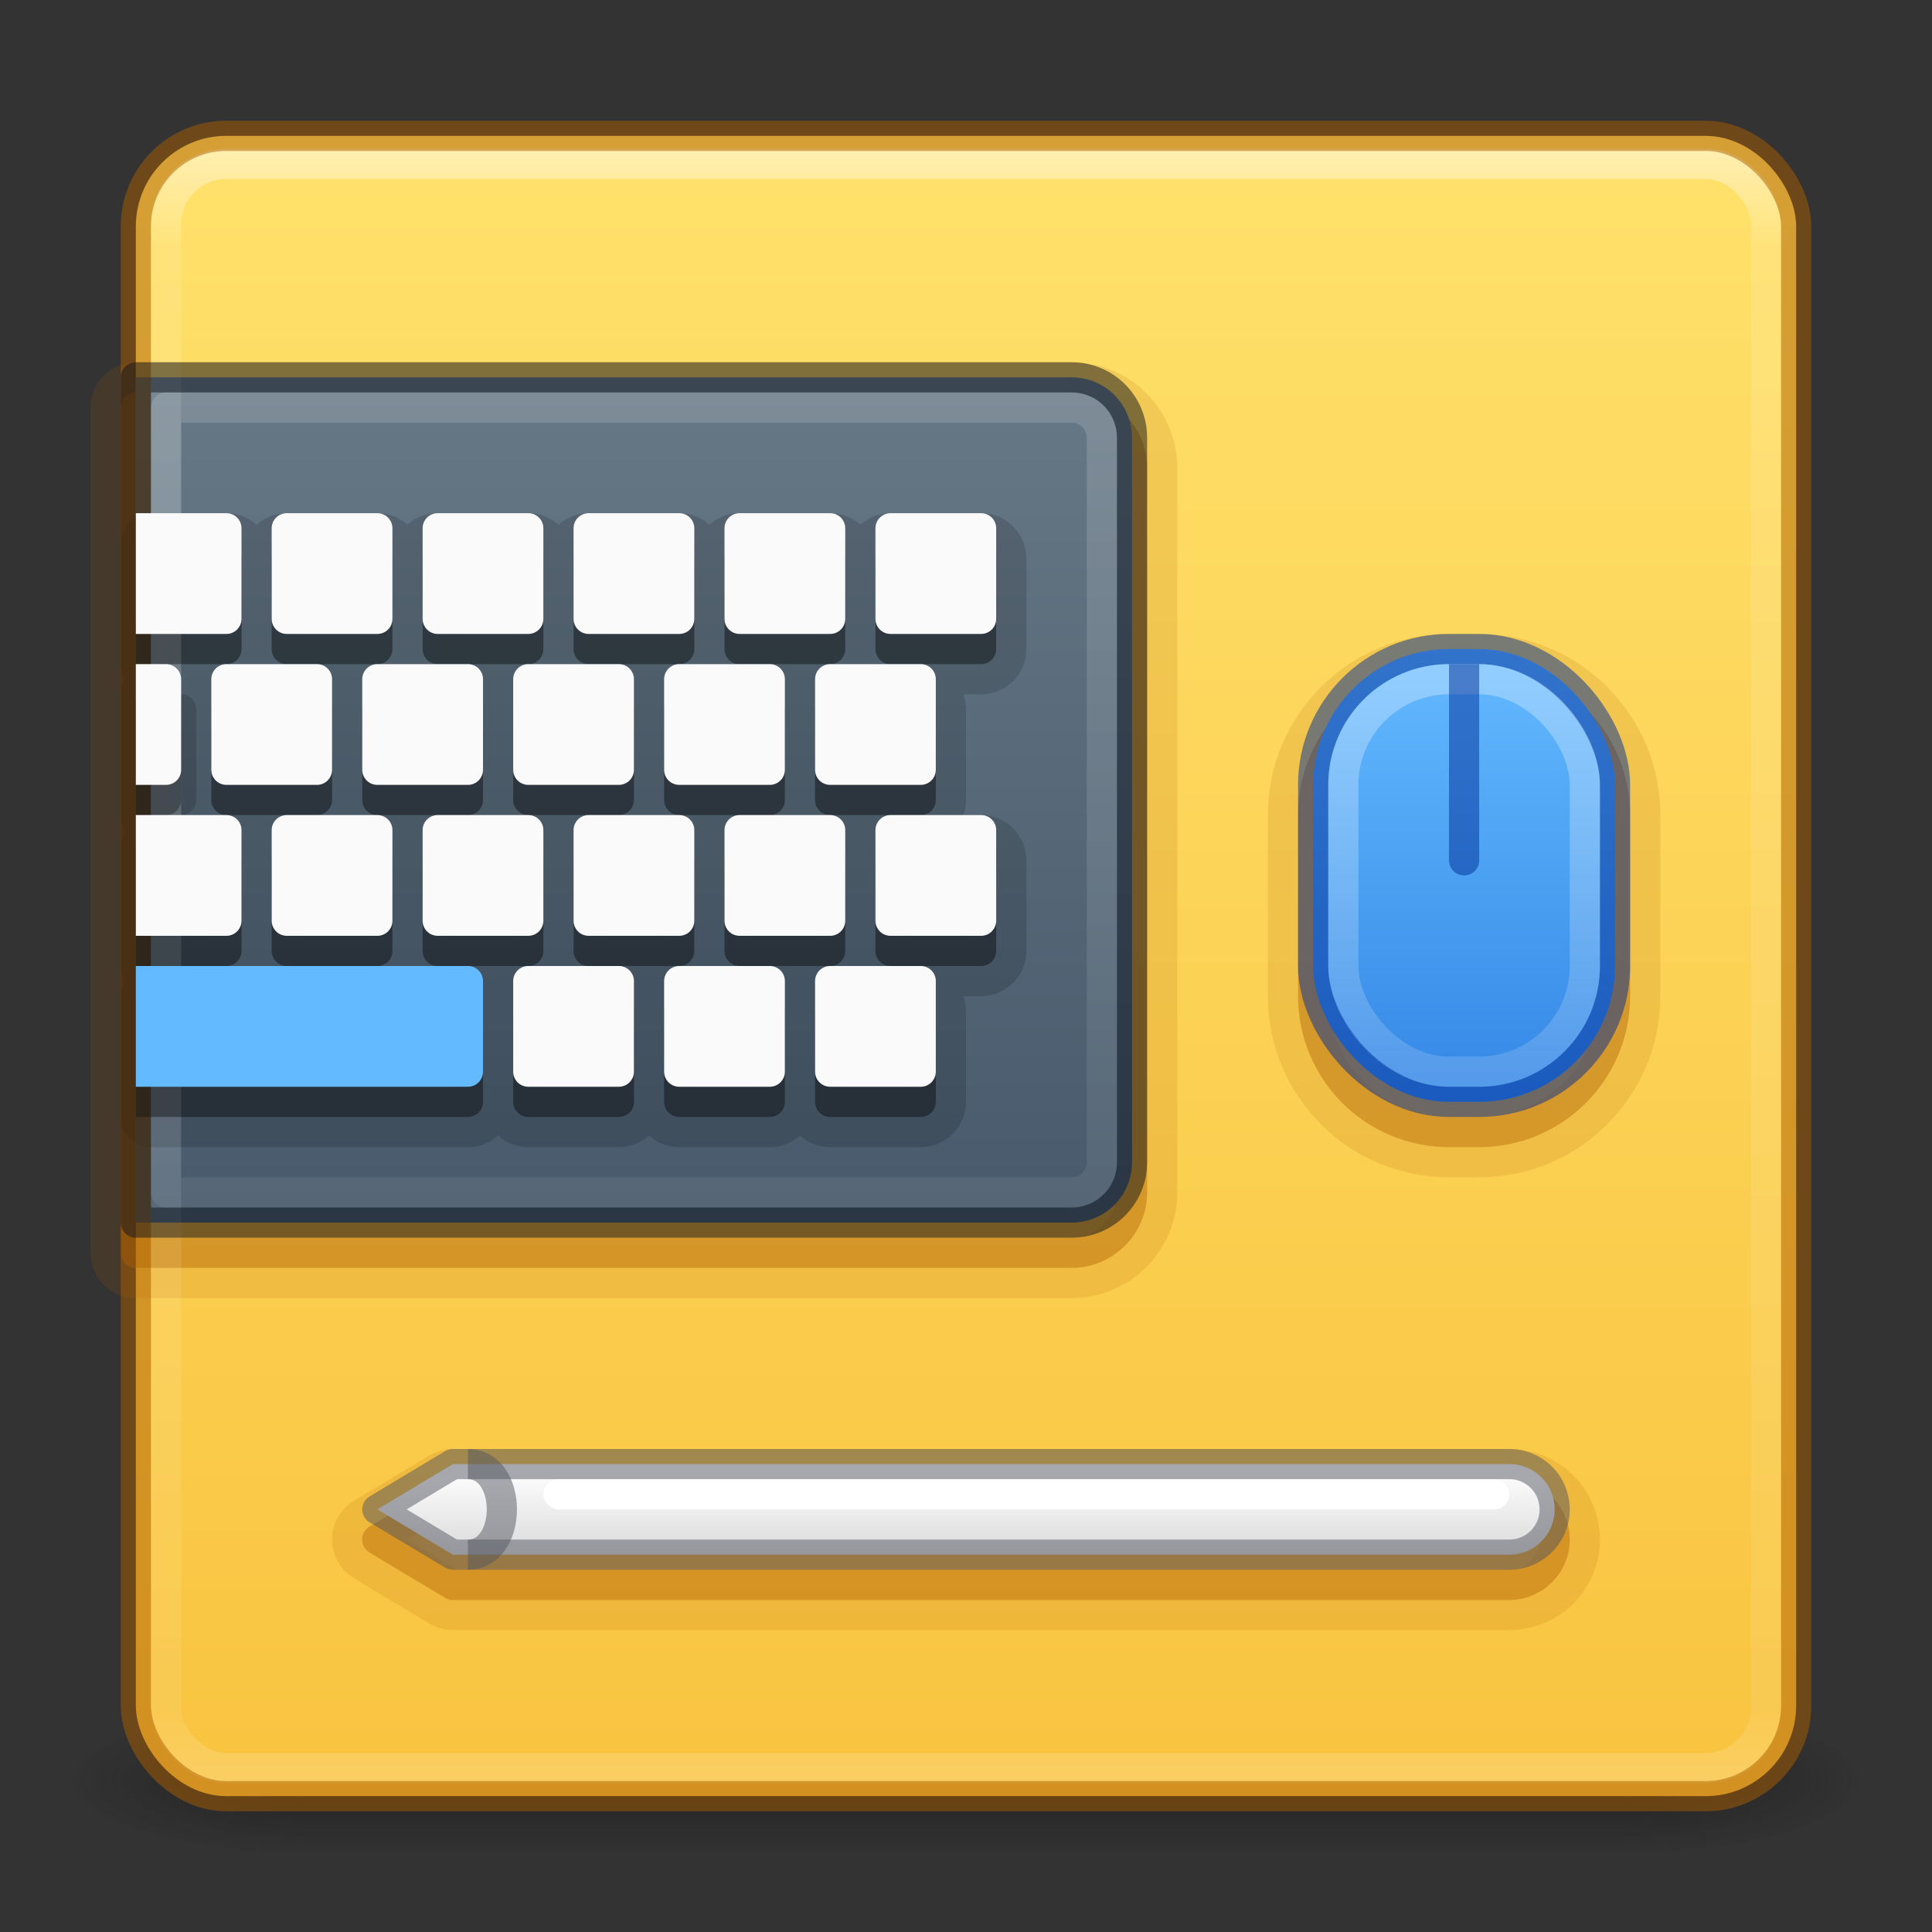 <?xml version="1.0" encoding="UTF-8" standalone="no"?>
<svg
   xmlns:dc="http://purl.org/dc/elements/1.1/"
   xmlns:cc="http://creativecommons.org/ns#"
   xmlns:rdf="http://www.w3.org/1999/02/22-rdf-syntax-ns#"
   xmlns:svg="http://www.w3.org/2000/svg"
   xmlns="http://www.w3.org/2000/svg"
   xmlns:xlink="http://www.w3.org/1999/xlink"
   xmlns:sodipodi="http://sodipodi.sourceforge.net/DTD/sodipodi-0.dtd"
   xmlns:inkscape="http://www.inkscape.org/namespaces/inkscape"
   inkscape:version="1.0 (4035a4fb49, 2020-05-01)"
   sodipodi:docname="64.svg"
   id="svg6333"
   height="64"
   width="64"
   version="1.1">
  <rect width="100%" height="100%" fill="#333333" stroke="none"/>
  <sodipodi:namedview
     inkscape:document-rotation="0"
     inkscape:current-layer="svg6333"
     inkscape:window-maximized="1"
     inkscape:window-y="30"
     inkscape:window-x="0"
     inkscape:cy="76.098642"
     inkscape:cx="137.92668"
     inkscape:zoom="2.828427"
     inkscape:guide-bbox="true"
     showguides="true"
     showgrid="true"
     id="namedview42"
     inkscape:window-height="1373"
     inkscape:window-width="2560"
     inkscape:pageshadow="2"
     inkscape:pageopacity="0"
     guidetolerance="10"
     gridtolerance="10"
     objecttolerance="10"
     borderopacity="1"
     bordercolor="#666666"
     pagecolor="#ffffff">
    <inkscape:grid
       empopacity="0.275"
       empcolor="#ffef3f"
       opacity="0.275"
       color="#ffef3f"
       dotted="true"
       spacingx="0.5"
       spacingy="0.5"
       empspacing="2"
       id="grid851"
       type="xygrid" />
    <inkscape:grid
       empspacing="4"
       id="grid859"
       type="xygrid" />
  </sodipodi:namedview>
  <defs
     id="defs6335">
    <linearGradient
       id="linearGradient933"
       inkscape:collect="always">
      <stop
         id="stop929"
         offset="0"
         style="stop-color:#ffffff;stop-opacity:1;" />
      <stop
         id="stop931"
         offset="1"
         style="stop-color:#ffffff;stop-opacity:0.5" />
    </linearGradient>
    <linearGradient
       id="linearGradient921"
       inkscape:collect="always">
      <stop
         id="stop917"
         offset="0"
         style="stop-color:#ffffff;stop-opacity:1;" />
      <stop
         id="stop919"
         offset="1"
         style="stop-color:#ffffff;stop-opacity:0.5" />
    </linearGradient>
    <linearGradient
       id="linearGradient903"
       inkscape:collect="always">
      <stop
         id="stop899"
         offset="0"
         style="stop-color:#667885;stop-opacity:1" />
      <stop
         id="stop901"
         offset="1"
         style="stop-color:#485a6c;stop-opacity:1" />
    </linearGradient>
    <linearGradient
       id="linearGradient895"
       inkscape:collect="always">
      <stop
         id="stop891"
         offset="0"
         style="stop-color:#64baff;stop-opacity:1" />
      <stop
         id="stop893"
         offset="1"
         style="stop-color:#3689e6;stop-opacity:1" />
    </linearGradient>
    <linearGradient
       id="linearGradient887"
       inkscape:collect="always">
      <stop
         id="stop883"
         offset="0"
         style="stop-color:#fafafa;stop-opacity:1" />
      <stop
         id="stop885"
         offset="1"
         style="stop-color:#d4d4d4;stop-opacity:1" />
    </linearGradient>
    <linearGradient
       id="linearGradient872">
      <stop
         id="stop868"
         offset="0"
         style="stop-color:#ffe16b;stop-opacity:1" />
      <stop
         id="stop870"
         offset="1"
         style="stop-color:#f9c440;stop-opacity:1" />
    </linearGradient>
    <linearGradient
       gradientTransform="translate(-130,1.759402e-6)"
       gradientUnits="userSpaceOnUse"
       xlink:href="#linearGradient5803"
       id="linearGradient5809"
       y2="54.78"
       x2="167.983"
       y1="8.508"
       x1="167.983" />
    <linearGradient
       id="linearGradient5803">
      <stop
         offset="0"
         style="stop-color:#fff5ef;stop-opacity:1"
         id="stop5805" />
      <stop
         offset="1"
         style="stop-color:#fef8dd;stop-opacity:1"
         id="stop5807" />
    </linearGradient>
    <linearGradient
       gradientTransform="matrix(1.432,0,0,1.436,-2.378,-2.471)"
       gradientUnits="userSpaceOnUse"
       xlink:href="#linearGradient3924-2-2-5-8"
       id="linearGradient3381-5-4"
       y2="43"
       x2="24"
       y1="5"
       x1="24" />
    <linearGradient
       id="linearGradient3924-2-2-5-8">
      <stop
         offset="0"
         style="stop-color:#ffffff;stop-opacity:1"
         id="stop3926-9-4-9-6" />
      <stop
         offset="0.063"
         style="stop-color:#ffffff;stop-opacity:0.235"
         id="stop3928-9-8-6-5" />
      <stop
         offset="0.951"
         style="stop-color:#ffffff;stop-opacity:0.157"
         id="stop3930-3-5-1-7" />
      <stop
         offset="1"
         style="stop-color:#ffffff;stop-opacity:0.392"
         id="stop3932-8-0-4-8" />
    </linearGradient>
    <radialGradient
       gradientTransform="matrix(2.03,0,0,1.4,27.788,-17.4)"
       gradientUnits="userSpaceOnUse"
       xlink:href="#linearGradient3688-166-749-4-0-3-8"
       id="radialGradient3337-2-2"
       fy="43.5"
       fx="4.993"
       r="2.5"
       cy="43.5"
       cx="4.993" />
    <linearGradient
       id="linearGradient3688-166-749-4-0-3-8">
      <stop
         offset="0"
         style="stop-color:#181818;stop-opacity:1"
         id="stop2883-4-0-1-8" />
      <stop
         offset="1"
         style="stop-color:#181818;stop-opacity:0"
         id="stop2885-9-2-9-6" />
    </linearGradient>
    <radialGradient
       gradientTransform="matrix(2.03,0,0,1.4,-20.212,-104.4)"
       gradientUnits="userSpaceOnUse"
       xlink:href="#linearGradient3688-464-309-9-2-4-2"
       id="radialGradient3339-1-4"
       fy="43.5"
       fx="4.993"
       r="2.5"
       cy="43.5"
       cx="4.993" />
    <linearGradient
       id="linearGradient3688-464-309-9-2-4-2">
      <stop
         offset="0"
         style="stop-color:#181818;stop-opacity:1"
         id="stop2889-7-9-6-9" />
      <stop
         offset="1"
         style="stop-color:#181818;stop-opacity:0"
         id="stop2891-6-6-1-7" />
    </linearGradient>
    <linearGradient
       id="linearGradient3702-501-757-8-4-1-1">
      <stop
         offset="0"
         style="stop-color:#181818;stop-opacity:0"
         id="stop2895-8-9-9-1" />
      <stop
         offset="0.5"
         style="stop-color:#181818;stop-opacity:1"
         id="stop2897-7-8-7-7" />
      <stop
         offset="1"
         style="stop-color:#181818;stop-opacity:0"
         id="stop2899-4-5-1-5" />
    </linearGradient>
    <linearGradient
       gradientTransform="matrix(0.995,0,0,1,0.114,0)"
       gradientUnits="userSpaceOnUse"
       xlink:href="#linearGradient3702-501-757-8-4-1-1"
       id="linearGradient6394"
       y2="39.999"
       x2="25.058"
       y1="47.028"
       x1="25.058" />
    <linearGradient
       gradientUnits="userSpaceOnUse"
       y2="59.185"
       x2="31.585"
       y1="4.63"
       x1="31.585"
       id="linearGradient874"
       xlink:href="#linearGradient872" />
    <linearGradient
       gradientUnits="userSpaceOnUse"
       y2="52"
       x2="28"
       y1="49"
       x1="28"
       id="linearGradient889"
       xlink:href="#linearGradient887"
       inkscape:collect="always" />
    <linearGradient
       gradientUnits="userSpaceOnUse"
       y2="36"
       x2="49"
       y1="21.5"
       x1="49"
       id="linearGradient897"
       xlink:href="#linearGradient895"
       inkscape:collect="always" />
    <linearGradient
       gradientUnits="userSpaceOnUse"
       y2="40"
       x2="21"
       y1="13"
       x1="21"
       id="linearGradient905"
       xlink:href="#linearGradient903"
       inkscape:collect="always" />
    <linearGradient
       gradientUnits="userSpaceOnUse"
       y2="35"
       x2="48.5"
       y1="23"
       x1="48.5"
       id="linearGradient923"
       xlink:href="#linearGradient921"
       inkscape:collect="always" />
    <linearGradient
       gradientUnits="userSpaceOnUse"
       y2="39"
       x2="20"
       y1="14"
       x1="20"
       id="linearGradient935"
       xlink:href="#linearGradient933"
       inkscape:collect="always" />
  </defs>
  <g
     transform="matrix(1.579,0,0,0.714,-5.895,27.929)"
     id="g3712-8-2-4-4"
     style="opacity:0.6">
    <rect
       width="5.067"
       height="7"
       x="37.933"
       y="40"
       id="rect2801-5-5-7-9"
       style="fill:url(#radialGradient3337-2-2);fill-opacity:1;stroke:none;stroke-width:1" />
    <rect
       width="5.067"
       height="7"
       x="-10.067"
       y="-47"
       transform="scale(-1)"
       id="rect3696-3-0-3-7"
       style="fill:url(#radialGradient3339-1-4);fill-opacity:1;stroke:none;stroke-width:1" />
    <rect
       width="27.867"
       height="7"
       x="10.067"
       y="40"
       id="rect3700-5-6-8-4"
       style="fill:url(#linearGradient6394);fill-opacity:1;stroke:none;stroke-width:1" />
  </g>
  <rect
     width="55"
     height="55"
     rx="3"
     ry="3"
     x="4.5"
     y="4.5"
     id="rect5505-21-3-8-5-2"
     style="color:#000000;display:inline;overflow:visible;visibility:visible;opacity:1;fill:url(#linearGradient874);fill-opacity:1;fill-rule:nonzero;stroke:none;stroke-width:1;marker:none;enable-background:accumulate" />
  <path
     style="color:#000000;font-style:normal;font-variant:normal;font-weight:normal;font-stretch:normal;font-size:medium;line-height:normal;font-family:sans-serif;font-variant-ligatures:normal;font-variant-position:normal;font-variant-caps:normal;font-variant-numeric:normal;font-variant-alternates:normal;font-variant-east-asian:normal;font-feature-settings:normal;font-variation-settings:normal;text-indent:0;text-align:start;text-decoration:none;text-decoration-line:none;text-decoration-style:solid;text-decoration-color:#000000;letter-spacing:normal;word-spacing:normal;text-transform:none;writing-mode:lr-tb;direction:ltr;text-orientation:mixed;dominant-baseline:auto;baseline-shift:baseline;text-anchor:start;white-space:normal;shape-padding:0;shape-margin:0;inline-size:0;clip-rule:nonzero;display:inline;overflow:visible;visibility:visible;opacity:0.15;isolation:auto;mix-blend-mode:normal;color-interpolation:sRGB;color-interpolation-filters:linearRGB;solid-color:#000000;solid-opacity:1;vector-effect:none;fill:#ad5f00;fill-opacity:1;fill-rule:nonzero;stroke:#ad5f00;stroke-width:2;stroke-linecap:butt;stroke-linejoin:round;stroke-miterlimit:4;stroke-dasharray:none;stroke-dashoffset:0;stroke-opacity:1;color-rendering:auto;image-rendering:auto;shape-rendering:auto;text-rendering:auto;enable-background:accumulate;stop-color:#000000;stop-opacity:1"
     d="m 15,49 c -0.091,-3.84e-4 -0.18,0.024 -0.258,0.07 l -2.5,1.5 c -0.326,0.194 -0.326,0.665 0,0.859 l 2.5,1.5 C 14.82,52.976 14.909,53 15,53 h 35 c 1.099,0 2,-0.901 2,-2 0,-1.099 -0.901,-2 -2,-2 z"
     id="path1054"
     sodipodi:nodetypes="ccccccsssc" />
  <path
     sodipodi:nodetypes="ccccccsssc"
     id="path1052"
     d="m 15,49 c -0.091,-3.84e-4 -0.18,0.024 -0.258,0.07 l -2.5,1.5 c -0.326,0.194 -0.326,0.665 0,0.859 l 2.5,1.5 C 14.82,52.976 14.909,53 15,53 h 35 c 1.099,0 2,-0.901 2,-2 0,-1.099 -0.901,-2 -2,-2 z"
     style="color:#000000;font-style:normal;font-variant:normal;font-weight:normal;font-stretch:normal;font-size:medium;line-height:normal;font-family:sans-serif;font-variant-ligatures:normal;font-variant-position:normal;font-variant-caps:normal;font-variant-numeric:normal;font-variant-alternates:normal;font-variant-east-asian:normal;font-feature-settings:normal;font-variation-settings:normal;text-indent:0;text-align:start;text-decoration:none;text-decoration-line:none;text-decoration-style:solid;text-decoration-color:#000000;letter-spacing:normal;word-spacing:normal;text-transform:none;writing-mode:lr-tb;direction:ltr;text-orientation:mixed;dominant-baseline:auto;baseline-shift:baseline;text-anchor:start;white-space:normal;shape-padding:0;shape-margin:0;inline-size:0;clip-rule:nonzero;display:inline;overflow:visible;visibility:visible;opacity:0.3;isolation:auto;mix-blend-mode:normal;color-interpolation:sRGB;color-interpolation-filters:linearRGB;solid-color:#000000;solid-opacity:1;vector-effect:none;fill:#ad5f00;fill-opacity:1;fill-rule:nonzero;stroke:none;stroke-width:1;stroke-linecap:butt;stroke-linejoin:round;stroke-miterlimit:4;stroke-dasharray:none;stroke-dashoffset:0;stroke-opacity:1;color-rendering:auto;image-rendering:auto;shape-rendering:auto;text-rendering:auto;enable-background:accumulate;stop-color:#000000;stop-opacity:1" />
  <path
     style="color:#000000;font-style:normal;font-variant:normal;font-weight:normal;font-stretch:normal;font-size:medium;line-height:normal;font-family:sans-serif;font-variant-ligatures:normal;font-variant-position:normal;font-variant-caps:normal;font-variant-numeric:normal;font-variant-alternates:normal;font-variant-east-asian:normal;font-feature-settings:normal;font-variation-settings:normal;text-indent:0;text-align:start;text-decoration:none;text-decoration-line:none;text-decoration-style:solid;text-decoration-color:#000000;letter-spacing:normal;word-spacing:normal;text-transform:none;writing-mode:lr-tb;direction:ltr;text-orientation:mixed;dominant-baseline:auto;baseline-shift:baseline;text-anchor:start;white-space:normal;shape-padding:0;shape-margin:0;inline-size:0;clip-rule:nonzero;display:inline;overflow:visible;visibility:visible;opacity:0.15;isolation:auto;mix-blend-mode:normal;color-interpolation:sRGB;color-interpolation-filters:linearRGB;solid-color:#000000;solid-opacity:1;vector-effect:none;fill:#ad5f00;fill-opacity:1;fill-rule:nonzero;stroke:#ad5f00;stroke-width:2;stroke-linecap:butt;stroke-linejoin:round;stroke-miterlimit:4;stroke-dasharray:none;stroke-dashoffset:0;stroke-opacity:1;color-rendering:auto;image-rendering:auto;shape-rendering:auto;text-rendering:auto;enable-background:accumulate;stop-color:#000000;stop-opacity:1"
     d="m 48,22 c -2.761,0 -5,2.239 -5,5 v 6 c 0,2.761 2.239,5 5,5 h 1 c 2.761,0 5,-2.239 5,-5 v -6 c 0,-2.761 -2.239,-5 -5,-5 z"
     id="path1046"
     sodipodi:nodetypes="sssssssss" />
  <path
     sodipodi:nodetypes="sssssssss"
     id="path1044"
     d="m 48,22 c -2.761,0 -5,2.239 -5,5 v 6 c 0,2.761 2.239,5 5,5 h 1 c 2.761,0 5,-2.239 5,-5 v -6 c 0,-2.761 -2.239,-5 -5,-5 z"
     style="color:#000000;font-style:normal;font-variant:normal;font-weight:normal;font-stretch:normal;font-size:medium;line-height:normal;font-family:sans-serif;font-variant-ligatures:normal;font-variant-position:normal;font-variant-caps:normal;font-variant-numeric:normal;font-variant-alternates:normal;font-variant-east-asian:normal;font-feature-settings:normal;font-variation-settings:normal;text-indent:0;text-align:start;text-decoration:none;text-decoration-line:none;text-decoration-style:solid;text-decoration-color:#000000;letter-spacing:normal;word-spacing:normal;text-transform:none;writing-mode:lr-tb;direction:ltr;text-orientation:mixed;dominant-baseline:auto;baseline-shift:baseline;text-anchor:start;white-space:normal;shape-padding:0;shape-margin:0;inline-size:0;clip-rule:nonzero;display:inline;overflow:visible;visibility:visible;opacity:0.3;isolation:auto;mix-blend-mode:normal;color-interpolation:sRGB;color-interpolation-filters:linearRGB;solid-color:#000000;solid-opacity:1;vector-effect:none;fill:#ad5f00;fill-opacity:1;fill-rule:nonzero;stroke:none;stroke-width:1;stroke-linecap:butt;stroke-linejoin:round;stroke-miterlimit:4;stroke-dasharray:none;stroke-dashoffset:0;stroke-opacity:1;color-rendering:auto;image-rendering:auto;shape-rendering:auto;text-rendering:auto;enable-background:accumulate;stop-color:#000000;stop-opacity:1" />
  <path
     style="color:#000000;font-style:normal;font-variant:normal;font-weight:normal;font-stretch:normal;font-size:medium;line-height:normal;font-family:sans-serif;font-variant-ligatures:normal;font-variant-position:normal;font-variant-caps:normal;font-variant-numeric:normal;font-variant-alternates:normal;font-variant-east-asian:normal;font-feature-settings:normal;font-variation-settings:normal;text-indent:0;text-align:start;text-decoration:none;text-decoration-line:none;text-decoration-style:solid;text-decoration-color:#000000;letter-spacing:normal;word-spacing:normal;text-transform:none;writing-mode:lr-tb;direction:ltr;text-orientation:mixed;dominant-baseline:auto;baseline-shift:baseline;text-anchor:start;white-space:normal;shape-padding:0;shape-margin:0;inline-size:0;clip-rule:nonzero;display:inline;overflow:visible;visibility:visible;opacity:0.15;isolation:auto;mix-blend-mode:normal;color-interpolation:sRGB;color-interpolation-filters:linearRGB;solid-color:#000000;solid-opacity:1;vector-effect:none;fill:#ad5f00;fill-opacity:1;fill-rule:nonzero;stroke:#ad5f00;stroke-width:2;stroke-linecap:butt;stroke-linejoin:round;stroke-miterlimit:4;stroke-dasharray:none;stroke-dashoffset:0;stroke-opacity:1;color-rendering:auto;image-rendering:auto;shape-rendering:auto;text-rendering:auto;enable-background:accumulate;stop-color:#000000;stop-opacity:1"
     d="m 4.5,13 c -0.276,2.8e-5 -0.5,0.224 -0.5,0.5 v 28 c 2.76e-5,0.276 0.224,0.5 0.5,0.5 h 31 c 1.376,0 2.5,-1.124 2.5,-2.5 v -24 C 38,14.124 36.876,13 35.5,13 Z"
     id="path1037"
     sodipodi:nodetypes="ccccssssc" />
  <path
     sodipodi:nodetypes="ccccssssc"
     id="path1035"
     d="m 4.5,13 c -0.276,2.8e-5 -0.5,0.224 -0.5,0.5 v 28 c 2.76e-5,0.276 0.224,0.5 0.5,0.5 h 31 c 1.376,0 2.5,-1.124 2.5,-2.5 v -24 C 38,14.124 36.876,13 35.5,13 Z"
     style="color:#000000;font-style:normal;font-variant:normal;font-weight:normal;font-stretch:normal;font-size:medium;line-height:normal;font-family:sans-serif;font-variant-ligatures:normal;font-variant-position:normal;font-variant-caps:normal;font-variant-numeric:normal;font-variant-alternates:normal;font-variant-east-asian:normal;font-feature-settings:normal;font-variation-settings:normal;text-indent:0;text-align:start;text-decoration:none;text-decoration-line:none;text-decoration-style:solid;text-decoration-color:#000000;letter-spacing:normal;word-spacing:normal;text-transform:none;writing-mode:lr-tb;direction:ltr;text-orientation:mixed;dominant-baseline:auto;baseline-shift:baseline;text-anchor:start;white-space:normal;shape-padding:0;shape-margin:0;inline-size:0;clip-rule:nonzero;display:inline;overflow:visible;visibility:visible;opacity:0.3;isolation:auto;mix-blend-mode:normal;color-interpolation:sRGB;color-interpolation-filters:linearRGB;solid-color:#000000;solid-opacity:1;vector-effect:none;fill:#ad5f00;fill-opacity:1;fill-rule:nonzero;stroke:none;stroke-width:1;stroke-linecap:butt;stroke-linejoin:round;stroke-miterlimit:4;stroke-dasharray:none;stroke-dashoffset:0;stroke-opacity:1;color-rendering:auto;image-rendering:auto;shape-rendering:auto;text-rendering:auto;enable-background:accumulate;stop-color:#000000;stop-opacity:1" />
  <path
     id="path881"
     style="fill:url(#linearGradient889);stroke:none;stroke-linejoin:round;stop-color:#000000;opacity:1;fill-opacity:1"
     d="m 15,48.5 h 35 c 0.831,0 1.5,0.669 1.5,1.5 0,0.831 -0.669,1.5 -1.5,1.5 H 15 L 12.5,50 Z"
     sodipodi:nodetypes="csssccc" />
  <rect
     style="fill:url(#linearGradient897);stroke:none;stroke-linejoin:round;stop-color:#000000;opacity:1;fill-opacity:1"
     id="rect879"
     width="10"
     height="15"
     x="43.5"
     y="21.5"
     rx="4.5"
     ry="4.5" />
  <path
     id="path877"
     style="fill:url(#linearGradient905);stroke:none;stroke-linejoin:round;stop-color:#000000;opacity:1;fill-opacity:1"
     d="m 4.5,12.5 h 31 c 1.108,0 2,0.892 2,2 v 24 c 0,1.108 -0.892,2 -2,2 h -31 c 0,-3.5 0,-24.5 0,-28 z"
     sodipodi:nodetypes="csssscc" />
  <rect
     width="53"
     height="53.142"
     rx="2"
     ry="2"
     x="5.5"
     y="5.429"
     id="rect6741-5-0-2-3"
     style="opacity:0.5;fill:none;stroke:url(#linearGradient3381-5-4);stroke-width:1;stroke-linecap:round;stroke-linejoin:round;stroke-miterlimit:4;stroke-dasharray:none;stroke-dashoffset:0;stroke-opacity:1" />
  <path
     sodipodi:nodetypes="ccsssscsssssssssssssssssssssssssssssssssssssssssssssccsssscsssssssssssssssssssssssssssssssssssssssssssssccsssscsssssssssssssssssssssssssssssssssssssssssssssccsssscsssssssssssssssssssssssssss"
     id="path1029"
     style="opacity:0.15;fill:#000000;fill-opacity:1;stroke:#000000;stroke-width:2;stroke-linejoin:round;stroke-opacity:1;stop-color:#000000"
     d="m 5,18 v 4 H 7.5 C 7.777,22 8,21.777 8,21.5 v -3 C 8,18.223 7.777,18 7.5,18 Z m 4.5,0 C 9.223,18 9,18.223 9,18.5 v 3 C 9,21.777 9.223,22 9.5,22 h 3 c 0.277,0 0.5,-0.223 0.5,-0.5 v -3 C 13,18.223 12.777,18 12.5,18 Z m 5,0 C 14.223,18 14,18.223 14,18.5 v 3 c 0,0.277 0.223,0.5 0.5,0.5 h 3 c 0.277,0 0.5,-0.223 0.5,-0.5 v -3 C 18,18.223 17.777,18 17.5,18 Z m 5,0 C 19.223,18 19,18.223 19,18.5 v 3 c 0,0.277 0.223,0.5 0.5,0.5 h 3 c 0.277,0 0.5,-0.223 0.5,-0.5 v -3 C 23,18.223 22.777,18 22.5,18 Z m 5,0 C 24.223,18 24,18.223 24,18.5 v 3 c 0,0.277 0.223,0.5 0.5,0.5 h 3 c 0.277,0 0.5,-0.223 0.5,-0.5 v -3 C 28,18.223 27.777,18 27.5,18 Z m 5,0 C 29.223,18 29,18.223 29,18.5 v 3 c 0,0.277 0.223,0.5 0.5,0.5 h 3 c 0.277,0 0.5,-0.223 0.5,-0.5 v -3 C 33,18.223 32.777,18 32.5,18 Z M 5,23 v 4 h 1 c 0.277,0 0.5,-0.223 0.5,-0.5 v -3 C 6.5,23.223 6.277,23 6,23 Z m 2.5,0 C 7.223,23 7,23.223 7,23.5 v 3 C 7,26.777 7.223,27 7.5,27 h 3 c 0.277,0 0.5,-0.223 0.5,-0.5 v -3 C 11,23.223 10.777,23 10.5,23 Z m 5,0 C 12.223,23 12,23.223 12,23.5 v 3 c 0,0.277 0.223,0.5 0.5,0.5 h 3 c 0.277,0 0.5,-0.223 0.5,-0.5 v -3 C 16,23.223 15.777,23 15.5,23 Z m 5,0 C 17.223,23 17,23.223 17,23.5 v 3 c 0,0.277 0.223,0.5 0.5,0.5 h 3 c 0.277,0 0.5,-0.223 0.5,-0.5 v -3 C 21,23.223 20.777,23 20.5,23 Z m 5,0 C 22.223,23 22,23.223 22,23.5 v 3 c 0,0.277 0.223,0.5 0.5,0.5 h 3 c 0.277,0 0.5,-0.223 0.5,-0.5 v -3 C 26,23.223 25.777,23 25.5,23 Z m 5,0 C 27.223,23 27,23.223 27,23.5 v 3 c 0,0.277 0.223,0.5 0.5,0.5 h 3 c 0.277,0 0.5,-0.223 0.5,-0.5 v -3 C 31,23.223 30.777,23 30.5,23 Z M 5,28 v 4 H 7.5 C 7.777,32 8,31.777 8,31.5 v -3 C 8,28.223 7.777,28 7.5,28 Z m 4.5,0 C 9.223,28 9,28.223 9,28.5 v 3 C 9,31.777 9.223,32 9.5,32 h 3 c 0.277,0 0.5,-0.223 0.5,-0.5 v -3 C 13,28.223 12.777,28 12.5,28 Z m 5,0 C 14.223,28 14,28.223 14,28.5 v 3 c 0,0.277 0.223,0.5 0.5,0.5 h 3 c 0.277,0 0.5,-0.223 0.5,-0.5 v -3 C 18,28.223 17.777,28 17.5,28 Z m 5,0 C 19.223,28 19,28.223 19,28.5 v 3 c 0,0.277 0.223,0.5 0.5,0.5 h 3 c 0.277,0 0.5,-0.223 0.5,-0.5 v -3 C 23,28.223 22.777,28 22.5,28 Z m 5,0 C 24.223,28 24,28.223 24,28.5 v 3 c 0,0.277 0.223,0.5 0.5,0.5 h 3 c 0.277,0 0.5,-0.223 0.5,-0.5 v -3 C 28,28.223 27.777,28 27.5,28 Z m 5,0 C 29.223,28 29,28.223 29,28.5 v 3 c 0,0.277 0.223,0.5 0.5,0.5 h 3 c 0.277,0 0.5,-0.223 0.5,-0.5 v -3 C 33,28.223 32.777,28 32.5,28 Z M 5,33 v 4 h 10.5 c 0.277,0 0.5,-0.223 0.5,-0.5 v -3 C 16,33.223 15.777,33 15.5,33 Z m 12.5,0 C 17.223,33 17,33.223 17,33.5 v 3 c 0,0.277 0.223,0.5 0.5,0.5 h 3 c 0.277,0 0.5,-0.223 0.5,-0.5 v -3 C 21,33.223 20.777,33 20.5,33 Z m 5,0 C 22.223,33 22,33.223 22,33.5 v 3 c 0,0.277 0.223,0.5 0.5,0.5 h 3 c 0.277,0 0.5,-0.223 0.5,-0.5 v -3 C 26,33.223 25.777,33 25.5,33 Z m 5,0 C 27.223,33 27,33.223 27,33.5 v 3 c 0,0.277 0.223,0.5 0.5,0.5 h 3 c 0.277,0 0.5,-0.223 0.5,-0.5 v -3 C 31,33.223 30.777,33 30.5,33 Z" />
  <rect
     width="55"
     height="55"
     rx="3"
     ry="3"
     x="4.5"
     y="4.5"
     id="rect5505-21-3-8-9-1-1"
     style="color:#000000;display:inline;overflow:visible;visibility:visible;opacity:0.5;fill:none;stroke:#ad5f00;stroke-width:1;stroke-linecap:round;stroke-linejoin:round;stroke-miterlimit:4;stroke-dasharray:none;stroke-dashoffset:0;stroke-opacity:1;marker:none;enable-background:accumulate" />
  <path
     sodipodi:nodetypes="csssscc"
     d="m 4.5,12.5 h 31 c 1.108,0 2,0.892 2,2 v 24 c 0,1.108 -0.892,2 -2,2 h -31 c 0,-3.5 0,-24.5 0,-28 z"
     style="fill:none;stroke:#0e141f;stroke-linejoin:round;stop-color:#000000;opacity:0.5"
     id="rect865" />
  <rect
     ry="4.5"
     rx="4.5"
     y="21.5"
     x="43.5"
     height="15"
     width="10"
     id="rect867"
     style="fill:none;stroke:#002e99;stroke-linejoin:round;stop-color:#000000;opacity:0.5" />
  <path
     sodipodi:nodetypes="csssccc"
     d="m 15,48.5 h 35 c 0.831,0 1.5,0.669 1.5,1.5 0,0.831 -0.669,1.5 -1.5,1.5 H 15 L 12.5,50 Z"
     style="fill:none;stroke:#555761;stroke-linejoin:round;stop-color:#000000;opacity:0.5"
     id="rect869" />
  <path
     sodipodi:nodetypes="cc"
     id="path875"
     d="m 15.5,48.5 c 1.5,0 1.5,3 0,3"
     style="fill:none;stroke:#555761;stroke-width:1px;stroke-linecap:butt;stroke-linejoin:miter;stroke-opacity:1;opacity:0.5" />
  <rect
     style="opacity:0.3;fill:none;stroke:url(#linearGradient923);stroke-linejoin:round;stop-color:#000000;stroke-opacity:1"
     id="rect907"
     width="8"
     height="13"
     x="44.5"
     y="22.5"
     rx="3.5"
     ry="3.5" />
  <path
     sodipodi:nodetypes="cssscc"
     d="m 49,22 v 6.5 C 49,28.777 48.777,29 48.5,29 48.223,29 48,28.777 48,28.5 V 22 c 0.5,0 0.5,0 1,0 z"
     style="opacity:0.5;fill:#002e99;stroke:none;stroke-linejoin:round;stop-color:#000000"
     id="rect871" />
  <path
     sodipodi:nodetypes="csssscc"
     d="m 5.5,13.5 h 30 c 0.554,0 1,0.446 1,1 v 24 c 0,0.554 -0.446,1 -1,1 h -30 c 0,-2.197 0,-24.214 0,-26 z"
     style="opacity:0.15;fill:none;fill-opacity:1;stroke:url(#linearGradient935);stroke-linejoin:round;stroke-opacity:1;stop-color:#000000"
     id="rect926" />
  <rect
     ry="0.5"
     rx="0.5"
     y="49"
     x="18"
     height="1"
     width="32"
     id="rect937"
     style="opacity:1;fill:#ffffff;fill-opacity:1;stroke:none;stroke-linejoin:round;stroke-opacity:1;stop-color:#000000" />
  <path
     d="m 4.5,18 v 4 h 3 C 7.777,22 8,21.777 8,21.5 v -3 C 8,18.223 7.777,18 7.5,18 Z m 5,0 C 9.223,18 9,18.223 9,18.5 v 3 C 9,21.777 9.223,22 9.5,22 h 3 c 0.277,0 0.5,-0.223 0.5,-0.5 v -3 C 13,18.223 12.777,18 12.5,18 Z m 5,0 C 14.223,18 14,18.223 14,18.5 v 3 c 0,0.277 0.223,0.5 0.5,0.5 h 3 c 0.277,0 0.5,-0.223 0.5,-0.5 v -3 C 18,18.223 17.777,18 17.5,18 Z m 5,0 C 19.223,18 19,18.223 19,18.5 v 3 c 0,0.277 0.223,0.5 0.5,0.5 h 3 c 0.277,0 0.5,-0.223 0.5,-0.5 v -3 C 23,18.223 22.777,18 22.5,18 Z m 5,0 C 24.223,18 24,18.223 24,18.5 v 3 c 0,0.277 0.223,0.5 0.5,0.5 h 3 c 0.277,0 0.5,-0.223 0.5,-0.5 v -3 C 28,18.223 27.777,18 27.5,18 Z m 5,0 C 29.223,18 29,18.223 29,18.5 v 3 c 0,0.277 0.223,0.5 0.5,0.5 h 3 c 0.277,0 0.5,-0.223 0.5,-0.5 v -3 C 33,18.223 32.777,18 32.5,18 Z m -25,5 v 4 h 1 C 5.777,27 6,26.777 6,26.5 v -3 C 6,23.223 5.777,23 5.5,23 Z m 3,0 C 7.223,23 7,23.223 7,23.5 v 3 C 7,26.777 7.223,27 7.5,27 h 3 c 0.277,0 0.5,-0.223 0.5,-0.5 v -3 C 11,23.223 10.777,23 10.5,23 Z m 5,0 C 12.223,23 12,23.223 12,23.5 v 3 c 0,0.277 0.223,0.5 0.5,0.5 h 3 c 0.277,0 0.5,-0.223 0.5,-0.5 v -3 C 16,23.223 15.777,23 15.5,23 Z m 5,0 C 17.223,23 17,23.223 17,23.5 v 3 c 0,0.277 0.223,0.5 0.5,0.5 h 3 c 0.277,0 0.5,-0.223 0.5,-0.5 v -3 C 21,23.223 20.777,23 20.5,23 Z m 5,0 C 22.223,23 22,23.223 22,23.5 v 3 c 0,0.277 0.223,0.5 0.5,0.5 h 3 c 0.277,0 0.5,-0.223 0.5,-0.5 v -3 C 26,23.223 25.777,23 25.5,23 Z m 5,0 C 27.223,23 27,23.223 27,23.5 v 3 c 0,0.277 0.223,0.5 0.5,0.5 h 3 c 0.277,0 0.5,-0.223 0.5,-0.5 v -3 C 31,23.223 30.777,23 30.5,23 Z m -23,5 v 4 h 3 C 7.777,32 8,31.777 8,31.5 v -3 C 8,28.223 7.777,28 7.5,28 Z m 5,0 C 9.223,28 9,28.223 9,28.5 v 3 C 9,31.777 9.223,32 9.5,32 h 3 c 0.277,0 0.5,-0.223 0.5,-0.5 v -3 C 13,28.223 12.777,28 12.5,28 Z m 5,0 C 14.223,28 14,28.223 14,28.5 v 3 c 0,0.277 0.223,0.5 0.5,0.5 h 3 c 0.277,0 0.5,-0.223 0.5,-0.5 v -3 C 18,28.223 17.777,28 17.5,28 Z m 5,0 C 19.223,28 19,28.223 19,28.5 v 3 c 0,0.277 0.223,0.5 0.5,0.5 h 3 c 0.277,0 0.5,-0.223 0.5,-0.5 v -3 C 23,28.223 22.777,28 22.5,28 Z m 5,0 C 24.223,28 24,28.223 24,28.5 v 3 c 0,0.277 0.223,0.5 0.5,0.5 h 3 c 0.277,0 0.5,-0.223 0.5,-0.5 v -3 C 28,28.223 27.777,28 27.5,28 Z m 5,0 C 29.223,28 29,28.223 29,28.5 v 3 c 0,0.277 0.223,0.5 0.5,0.5 h 3 c 0.277,0 0.5,-0.223 0.5,-0.5 v -3 C 33,28.223 32.777,28 32.5,28 Z m -25,5 v 4 h 11 c 0.277,0 0.5,-0.223 0.5,-0.5 v -3 C 16,33.223 15.777,33 15.5,33 Z m 13,0 C 17.223,33 17,33.223 17,33.5 v 3 c 0,0.277 0.223,0.5 0.5,0.5 h 3 c 0.277,0 0.5,-0.223 0.5,-0.5 v -3 C 21,33.223 20.777,33 20.5,33 Z m 5,0 C 22.223,33 22,33.223 22,33.5 v 3 c 0,0.277 0.223,0.5 0.5,0.5 h 3 c 0.277,0 0.5,-0.223 0.5,-0.5 v -3 C 26,33.223 25.777,33 25.5,33 Z m 5,0 C 27.223,33 27,33.223 27,33.5 v 3 c 0,0.277 0.223,0.5 0.5,0.5 h 3 c 0.277,0 0.5,-0.223 0.5,-0.5 v -3 C 31,33.223 30.777,33 30.5,33 Z"
     style="opacity:0.3;fill:#000000;fill-opacity:1;stroke:none;stroke-linejoin:round;stroke-opacity:1;stop-color:#000000"
     id="path1024" />
  <path
     sodipodi:nodetypes="ccsssscsssssssssssssssssssssssssssssssssssssssssssssccsssscsssssssssssssssssssssssssssssssssssssssssssssccsssscssssssssssssssssssssssssssssssssssssssssssssssssssssssssssssssssssssssss"
     d="m 4.5,17 c 0,1 0,3 0,4 h 3 C 7.777,21 8,20.777 8,20.5 v -3 C 8,17.223 7.777,17 7.5,17 Z m 5,0 C 9.223,17 9,17.223 9,17.5 v 3 C 9,20.777 9.223,21 9.5,21 h 3 c 0.277,0 0.5,-0.223 0.5,-0.5 v -3 C 13,17.223 12.777,17 12.5,17 Z m 5,0 C 14.223,17 14,17.223 14,17.5 v 3 c 0,0.277 0.223,0.5 0.5,0.5 h 3 c 0.277,0 0.5,-0.223 0.5,-0.5 v -3 C 18,17.223 17.777,17 17.5,17 Z m 5,0 C 19.223,17 19,17.223 19,17.5 v 3 c 0,0.277 0.223,0.5 0.5,0.5 h 3 c 0.277,0 0.5,-0.223 0.5,-0.5 v -3 C 23,17.223 22.777,17 22.5,17 Z m 5,0 C 24.223,17 24,17.223 24,17.5 v 3 c 0,0.277 0.223,0.5 0.5,0.5 h 3 c 0.277,0 0.5,-0.223 0.5,-0.5 v -3 C 28,17.223 27.777,17 27.5,17 Z m 5,0 C 29.223,17 29,17.223 29,17.5 v 3 c 0,0.277 0.223,0.5 0.5,0.5 h 3 c 0.277,0 0.5,-0.223 0.5,-0.5 v -3 C 33,17.223 32.777,17 32.5,17 Z m -25,5 c 0,1.5 0,2.5 0,4 h 1 C 5.777,26 6,25.777 6,25.5 v -3 C 6,22.223 5.777,22 5.5,22 Z m 3,0 C 7.223,22 7,22.223 7,22.5 v 3 C 7,25.777 7.223,26 7.5,26 h 3 c 0.277,0 0.5,-0.223 0.5,-0.5 v -3 C 11,22.223 10.777,22 10.5,22 Z m 5,0 C 12.223,22 12,22.223 12,22.5 v 3 c 0,0.277 0.223,0.5 0.5,0.5 h 3 c 0.277,0 0.5,-0.223 0.5,-0.5 v -3 C 16,22.223 15.777,22 15.5,22 Z m 5,0 C 17.223,22 17,22.223 17,22.5 v 3 c 0,0.277 0.223,0.5 0.5,0.5 h 3 c 0.277,0 0.5,-0.223 0.5,-0.5 v -3 C 21,22.223 20.777,22 20.5,22 Z m 5,0 C 22.223,22 22,22.223 22,22.5 v 3 c 0,0.277 0.223,0.5 0.5,0.5 h 3 c 0.277,0 0.5,-0.223 0.5,-0.5 v -3 C 26,22.223 25.777,22 25.5,22 Z m 5,0 C 27.223,22 27,22.223 27,22.5 v 3 c 0,0.277 0.223,0.5 0.5,0.5 h 3 c 0.277,0 0.5,-0.223 0.5,-0.5 v -3 C 31,22.223 30.777,22 30.5,22 Z m -23,5 c 0,1 0,3 0,4 h 3 C 7.777,31 8,30.777 8,30.5 v -3 C 8,27.223 7.777,27 7.5,27 Z m 5,0 C 9.223,27 9,27.223 9,27.5 v 3 C 9,30.777 9.223,31 9.5,31 h 3 c 0.277,0 0.5,-0.223 0.5,-0.5 v -3 C 13,27.223 12.777,27 12.5,27 Z m 5,0 C 14.223,27 14,27.223 14,27.5 v 3 c 0,0.277 0.223,0.5 0.5,0.5 h 3 c 0.277,0 0.5,-0.223 0.5,-0.5 v -3 C 18,27.223 17.777,27 17.5,27 Z m 5,0 C 19.223,27 19,27.223 19,27.5 v 3 c 0,0.277 0.223,0.5 0.5,0.5 h 3 c 0.277,0 0.5,-0.223 0.5,-0.5 v -3 C 23,27.223 22.777,27 22.5,27 Z m 5,0 C 24.223,27 24,27.223 24,27.5 v 3 c 0,0.277 0.223,0.5 0.5,0.5 h 3 c 0.277,0 0.5,-0.223 0.5,-0.5 v -3 C 28,27.223 27.777,27 27.5,27 Z m 5,0 C 29.223,27 29,27.223 29,27.5 v 3 c 0,0.277 0.223,0.5 0.5,0.5 h 3 c 0.277,0 0.5,-0.223 0.5,-0.5 v -3 C 33,27.223 32.777,27 32.5,27 Z m -12,5 C 17.223,32 17,32.223 17,32.5 v 3 c 0,0.277 0.223,0.5 0.5,0.5 h 3 c 0.277,0 0.5,-0.223 0.5,-0.5 v -3 C 21,32.223 20.777,32 20.5,32 Z m 5,0 C 22.223,32 22,32.223 22,32.5 v 3 c 0,0.277 0.223,0.5 0.5,0.5 h 3 c 0.277,0 0.5,-0.223 0.5,-0.5 v -3 C 26,32.223 25.777,32 25.5,32 Z m 5,0 C 27.223,32 27,32.223 27,32.5 v 3 c 0,0.277 0.223,0.5 0.5,0.5 h 3 c 0.277,0 0.5,-0.223 0.5,-0.5 v -3 C 31,32.223 30.777,32 30.5,32 Z"
     style="opacity:1;fill:#fafafa;fill-opacity:1;stroke:none;stroke-linejoin:round;stroke-opacity:1;stop-color:#000000"
     id="rect939" />
  <path
     sodipodi:nodetypes="csssscc"
     d="m 4.5,32 h 11 c 0.277,0 0.5,0.223 0.5,0.5 v 3 c 0,0.277 -0.223,0.5 -0.5,0.5 h -11 c 0,-1 0,-2.5 0,-4 z"
     style="opacity:1;fill:#64baff;fill-opacity:1;stroke:none;stroke-linejoin:round;stroke-opacity:1;stop-color:#000000"
     id="rect999" />
</svg>
